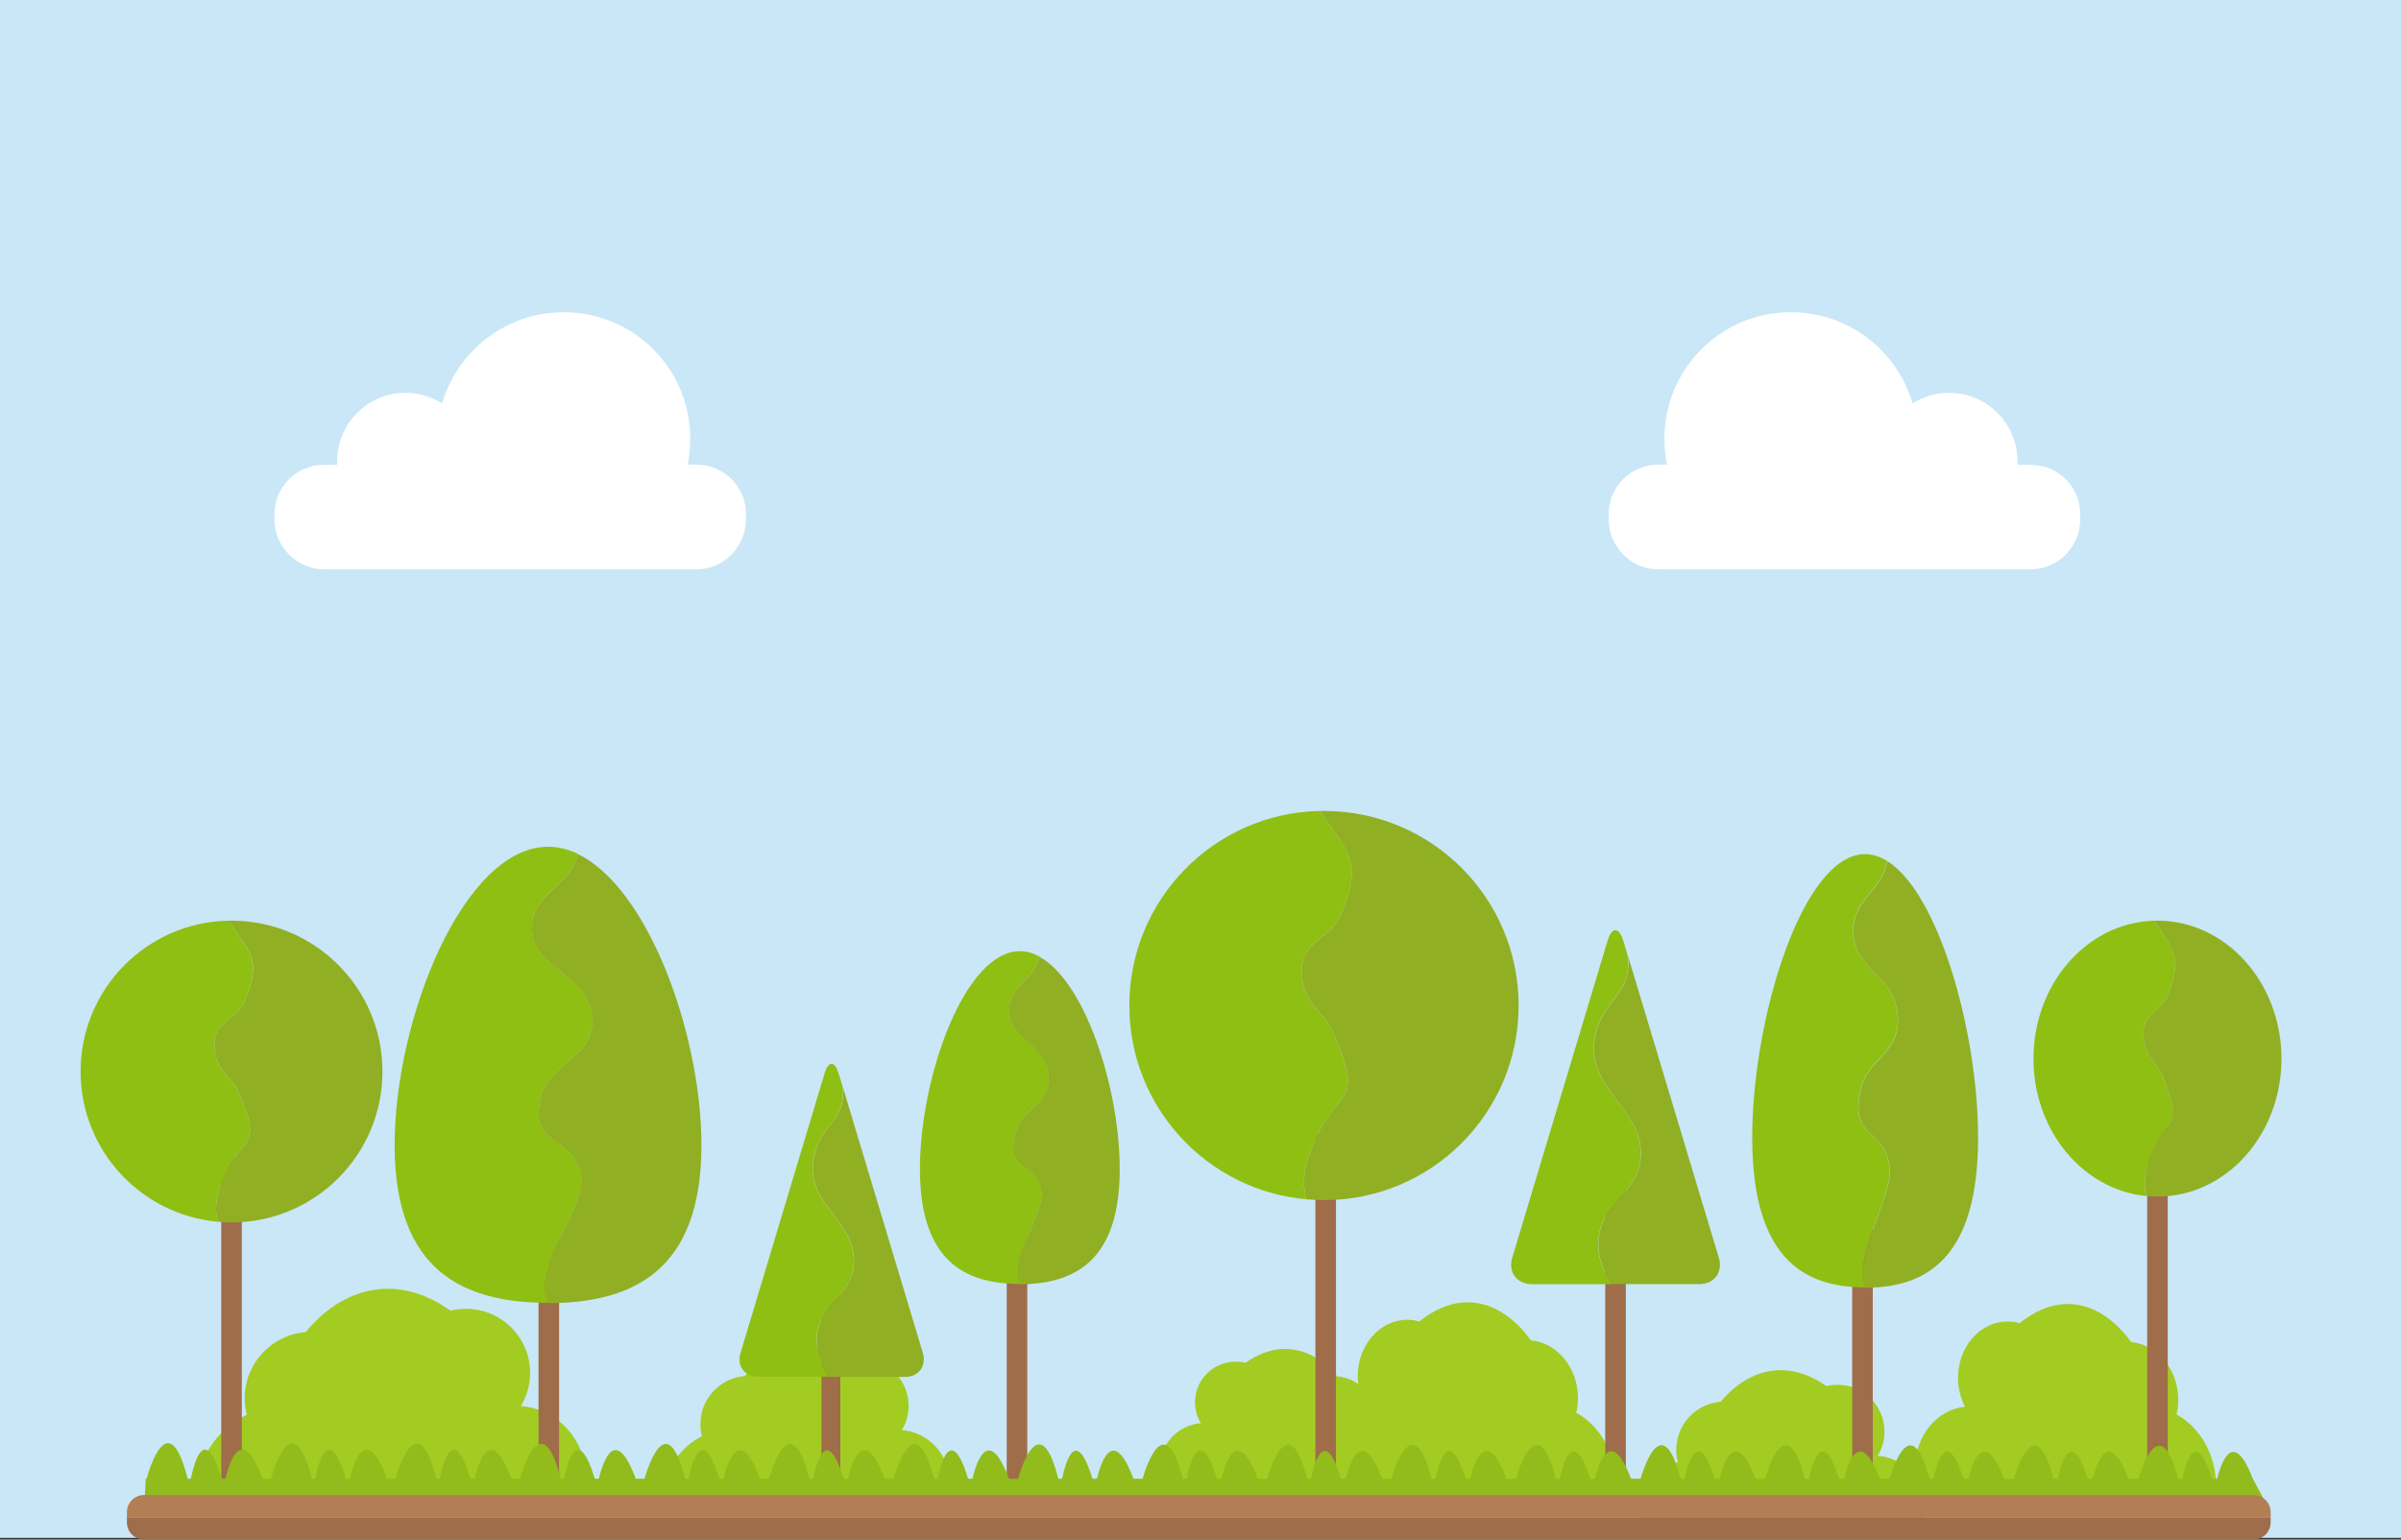<?xml version="1.0" encoding="utf-8"?>
<!-- Generator: Adobe Illustrator 18.1.1, SVG Export Plug-In . SVG Version: 6.00 Build 0)  -->
<svg version="1.1" id="Layer_1" xmlns="http://www.w3.org/2000/svg" xmlns:xlink="http://www.w3.org/1999/xlink" x="0px" y="0px"
	 viewBox="0 0 1400 898" enable-background="new 0 0 1400 898" xml:space="preserve">
<rect x="0" y="0" width="1400" height="898" fill="#333333" stroke="none"/>
<rect fill="#C9E7F7" width="1400" height="897"/>
<g>
	<g>
		<path fill="#A2CC21" d="M553.5,864.1c0-15.8-12.1-28.7-27.6-30c2.5-4.1,3.9-8.9,3.9-14.1c0-15.1-12.2-27.3-27.3-27.3
			c-2.3,0-4.5,0.3-6.6,0.8c-8-5.8-17.1-9.3-26.6-9.3c-13.8,0-25.9,7.5-35,18.4c-14.5,1.1-25.9,13.3-25.9,28.1c0,2.5,0.3,4.8,0.9,7.1
			c-12.8,6.2-21.6,19.1-21.9,34.2h165C553.2,869.5,553.5,866.9,553.5,864.1z"/>
	</g>
	<g>
		<path fill="#A2CC21" d="M1122.5,879.1c0-15.8-12.1-28.7-27.6-30c2.5-4.1,3.9-8.9,3.9-14.1c0-15.1-12.2-27.3-27.3-27.3
			c-2.3,0-4.5,0.3-6.6,0.8c-8-5.8-17.1-9.3-26.6-9.3c-13.8,0-25.9,7.5-35,18.4c-14.5,1.1-25.9,13.3-25.9,28.1c0,2.5,0.3,4.8,0.9,7.1
			c-12.8,6.2-21.6,19.1-21.9,34.2h165C1122.2,884.5,1122.5,881.9,1122.5,879.1z"/>
	</g>
	<g>
		<path fill="#A2CC21" d="M676.2,856.2c0-13.7,10.5-25,24-26.1c-2.2-3.6-3.4-7.8-3.4-12.2c0-13.1,10.6-23.7,23.7-23.7
			c2,0,3.9,0.2,5.7,0.7c7-5,14.9-8.1,23.1-8.1c12,0,22.6,6.5,30.4,16c12.6,1,22.5,11.5,22.5,24.4c0,2.1-0.3,4.2-0.8,6.2
			c11.1,5.4,18.8,16.6,19,29.7H677.1C676.5,860.8,676.2,858.5,676.2,856.2z"/>
	</g>
	<g>
		<path fill="#A2CC21" d="M766.6,855.6c0-19,12.8-34.5,29.2-36.1c-2.6-4.9-4.1-10.7-4.1-16.9c0-18.1,12.9-32.8,28.9-32.8
			c2.4,0,4.7,0.3,7,1c8.5-6.9,18.1-11.2,28.1-11.2c14.6,0,27.4,9,37,22.2c15.3,1.4,27.4,16,27.4,33.7c0,2.9-0.3,5.8-1,8.5
			c13.5,7.4,22.8,23,23.1,41.1H767.7C767,862,766.6,858.8,766.6,855.6z"/>
	</g>
	<g>
		<path fill="#A2CC21" d="M341.5,861.2c0-21.6-16.6-39.4-37.8-41.1c3.4-5.6,5.4-12.2,5.4-19.3c0-20.7-16.7-37.4-37.4-37.4
			c-3.1,0-6.1,0.4-9,1.1c-11-7.9-23.5-12.8-36.5-12.8c-18.9,0-35.6,10.2-48,25.3c-19.9,1.6-35.5,18.2-35.5,38.5
			c0,3.4,0.4,6.6,1.2,9.7c-17.5,8.4-29.6,26.2-29.9,46.8h226.1C341,868.6,341.5,865,341.5,861.2z"/>
	</g>
	<g>
		<path fill="#A2CC21" d="M1116.6,856.6c0-19,12.8-34.5,29.2-36.1c-2.6-4.9-4.1-10.7-4.1-16.9c0-18.1,12.9-32.8,28.9-32.8
			c2.4,0,4.7,0.3,7,1c8.5-6.9,18.1-11.2,28.1-11.2c14.6,0,27.4,9,37,22.2c15.3,1.4,27.4,16,27.4,33.7c0,2.9-0.3,5.8-1,8.5
			c13.5,7.4,22.8,23,23.1,41.1h-174.5C1117,863,1116.6,859.8,1116.6,856.6z"/>
	</g>
	<g>
		<rect x="129" y="675" fill="#A06D4A" width="12" height="197"/>
		<g>
			<path fill="#8FBF13" d="M129,691c10-30,26-18,10-54c-4-10-14-12-14-28c0-14,14-14,18-26c10.2-23.9,1.5-28.9-9.9-46
				c-47.7,1-86.1,40-86.1,88c0,45.9,35.1,83.5,79.9,87.6C125.3,706.1,125.6,698.9,129,691z"/>
			<path fill="#91AF23" d="M223,625c0-48.6-39.4-88-88-88c-0.6,0-1.3,0-1.9,0c11.5,17.1,20.2,22.1,9.9,46c-4,12-18,12-18,26
				c0,16,10,18,14,28c16,36,0,24-10,54c-3.4,7.9-3.7,15.1-2.1,21.6c2.7,0.2,5.4,0.4,8.1,0.4C183.6,713,223,673.6,223,625z"/>
		</g>
	</g>
	<g>
		<rect x="1252" y="656" fill="#A06D4A" width="12" height="219"/>
		<g>
			<path fill="#8FBF13" d="M1253.1,677.8c8.2-27.4,21.4-16.5,8.2-49.4c-3.3-9.1-11.5-11-11.5-25.6c0-12.8,11.5-12.8,14.8-23.8
				c8.4-21.9,1.3-26.4-8.2-42c-39.2,0.9-70.7,36.6-70.7,80.5c0,42,28.8,76.4,65.6,80.1C1250,691.6,1250.3,685.1,1253.1,677.8z"/>
			<path fill="#91AF23" d="M1330.3,617.5c0-44.4-32.4-80.5-72.3-80.5c-0.5,0-1.1,0-1.6,0c9.4,15.6,16.6,20.2,8.2,42
				c-3.3,11-14.8,11-14.8,23.8c0,14.6,8.2,16.5,11.5,25.6c13.1,32.9,0,21.9-8.2,49.4c-2.8,7.3-3.1,13.8-1.7,19.8
				c2.2,0.2,4.4,0.3,6.6,0.3C1297.9,698,1330.3,661.9,1330.3,617.5z"/>
		</g>
	</g>
	<g>
		<rect x="587" y="668" fill="#A06D4A" width="12" height="197"/>
		<g>
			<path fill="#8FBF13" d="M606.9,693.1c-3.4-15.9-20.1-10.4-14.7-32.7c3.2-13.4,18.8-15.8,19.3-30.5c0.3-20.5-20.7-22.1-22.8-38
				c-2.1-15.9,13.3-19.9,16.7-31.8c0.3-0.8,0.5-1.5,0.7-2.2c-3.7-2-7.5-3.1-11.4-3.1c-32.2,0-58.3,73.4-58.3,127
				c0,53.6,26.1,67.1,58.3,67.1c0.1,0,0.2,0,0.3,0C587.6,734.2,610.8,706.2,606.9,693.1z"/>
			<path fill="#91AF23" d="M652.9,681.9c0-47.1-20.2-109.5-46.9-123.9c-0.2,0.7-0.4,1.5-0.7,2.2c-3.3,11.9-18.8,15.8-16.7,31.8
				c2.1,15.9,23.1,17.5,22.8,38c-0.6,14.7-16.1,17.1-19.3,30.5c-5.4,22.3,11.3,16.8,14.7,32.7c3.9,13.1-19.3,41-12.1,55.9
				C626.9,748.9,652.9,735.3,652.9,681.9z"/>
		</g>
	</g>
	<g>
		<rect x="314" y="679" fill="#A06D4A" width="12" height="197"/>
		<g>
			<path fill="#8FBF13" d="M338.4,683.4c-5.3-21.7-30.9-14.3-22.6-44.8c5-18.3,28.8-21.7,29.7-41.8c0.4-28.1-31.8-30.2-35-52.1
				c-3.3-21.8,20.5-27.2,25.6-43.5c0.4-1,0.7-2,1-3.1c-5.7-2.7-11.5-4.2-17.5-4.2c-49.4,0-89.5,100.5-89.5,174s40.1,92,89.5,92
				c0.1,0,0.3,0,0.4,0C308.8,739.7,344.4,701.4,338.4,683.4z"/>
			<path fill="#91AF23" d="M409,668c0-64.5-30.9-150-72-169.8c-0.3,1-0.6,2-1,3.1c-5.1,16.3-28.8,21.7-25.6,43.5
				c3.3,21.8,35.4,24,35,52.1c-0.9,20.1-24.7,23.4-29.7,41.8c-8.3,30.5,17.3,23,22.6,44.8c6,18-29.6,56.2-18.5,76.6
				C369.2,759.9,409,741.2,409,668z"/>
		</g>
	</g>
	<g>
		<rect x="936" y="666" fill="#A06D4A" width="12" height="197"/>
		<g>
			<path fill="#91AF23" d="M1002.2,733.5l-52.7-175.2c0.2,4.1,0,8-1,11.5c-3.2,11.4-14.6,17.8-17.8,32.4
				c-8.1,30.8,24.3,42.2,26,68.1c1.6,24.3-21.1,29.2-24.3,50.3c-1.6,11.7,2.1,20.7,8.1,28.4h50.3C999.6,749,1004.8,742,1002.2,733.5
				z"/>
			<path fill="#8FBF13" d="M932.3,720.6c3.2-21.1,26-26,24.3-50.3c-1.6-26-34.1-37.3-26-68.1c3.2-14.6,14.6-21.1,17.8-32.4
				c1-3.5,1.2-7.4,1-11.5l-2.8-9.4c-2.6-8.5-6.8-8.5-9.3,0l-55.5,184.6c-2.6,8.5,2.6,15.5,11.5,15.5h47
				C934.4,741.3,930.7,732.3,932.3,720.6z"/>
		</g>
	</g>
	<g>
		<rect x="1080" y="670" fill="#A06D4A" width="12" height="197"/>
		<g>
			<path fill="#8FBF13" d="M1101.4,678.3c-3.9-20.7-22.7-13.5-16.6-42.6c3.6-17.4,21.2-20.6,21.8-39.7c0.3-26.7-23.4-28.7-25.8-49.5
				c-2.4-20.8,15.1-25.9,18.8-41.4c0.3-1,0.5-1.9,0.8-2.9c-4.2-2.6-8.5-4-12.9-4c-36.4,0-65.8,95.5-65.8,165.3s29.5,87.4,65.8,87.4
				c0.1,0,0.2,0,0.3,0C1079.7,731.7,1105.9,695.3,1101.4,678.3z"/>
			<path fill="#91AF23" d="M1153.4,663.6c0-61.3-22.8-142.5-52.9-161.3c-0.2,1-0.5,1.9-0.8,2.9c-3.7,15.5-21.2,20.6-18.8,41.4
				c2.4,20.8,26.1,22.8,25.8,49.5c-0.6,19.1-18.2,22.3-21.8,39.7c-6.1,29,12.8,21.9,16.6,42.6c4.4,17.1-21.8,53.4-13.6,72.7
				C1124,750.9,1153.4,733.2,1153.4,663.6z"/>
		</g>
	</g>
	<g>
		<rect x="767" y="662" fill="#A06D4A" width="12" height="197"/>
		<g>
			<path fill="#8FBF13" d="M764.3,671.6c12.9-38.7,33.5-23.2,12.9-69.7c-5.2-12.9-18.1-15.5-18.1-36.1c0-18.1,18.1-18.1,23.2-33.5
				c13.2-30.8,2-37.2-12.8-59.3c-61.5,1.3-111,51.6-111,113.5c0,59.2,45.3,107.8,103.1,113C759.4,691.1,759.9,681.9,764.3,671.6z"/>
			<path fill="#91AF23" d="M885.5,586.5c0-62.7-50.8-113.5-113.5-113.5c-0.8,0-1.7,0-2.5,0c14.8,22.1,26,28.5,12.8,59.3
				c-5.2,15.5-23.2,15.5-23.2,33.5c0,20.6,12.9,23.2,18.1,36.1c20.6,46.4,0,31-12.9,69.7c-4.4,10.2-4.8,19.4-2.7,27.9
				c3.4,0.3,6.9,0.5,10.4,0.5C834.7,700,885.5,649.2,885.5,586.5z"/>
		</g>
	</g>
	<g>
		<rect x="479" y="743" fill="#A06D4A" width="11" height="141"/>
		<g>
			<path fill="#91AF23" d="M538.1,789.1l-46.5-154.6c0.2,3.6,0,7-0.9,10.1c-2.9,10-12.9,15.7-15.7,28.6c-7.1,27.2,21.4,37.2,22.9,60
				c1.4,21.4-18.6,26-21.4,44.6c-1.4,10.3,1.9,18.3,7.2,25.3h44.3C535.8,803,540.3,796.6,538.1,789.1z"/>
			<path fill="#8FBF13" d="M476.4,777.7c2.9-18.6,22.9-23,21.4-44.4c-1.4-22.9-30-32.9-22.9-60.1c2.9-12.9,12.9-18.6,15.7-28.6
				c0.9-3.1,1.1-6.5,0.9-10.2l-2.5-8.3c-2.3-7.5-6-7.5-8.2,0l-49,163c-2.3,7.5,2.3,13.9,10.2,13.9h41.5
				C478.3,796,475.1,788,476.4,777.7z"/>
		</g>
	</g>
</g>
<path fill="#91BC1B" d="M1313.6,862.5L1313.6,862.5c-11.2-29.1-18.1-10.6-20.8,0l-3,0c-9.1-29.1-15-10.6-17.3,0l-2.5,0
	c-10-38.4-20.4-9-23.1,0l-5.8,0c-11.2-29.3-18.2-10.6-20.8,0l-3,0c-9.2-29.3-15.1-10.6-17.4,0l-2.5,0c-10.1-38.7-20.5-8.9-23.1,0
	l-5.7,0c-11.3-29.5-18.2-10.6-20.9,0l-2.9,0c-9.2-29.5-15.1-10.6-17.4,0l-2.4,0c-10.1-38.9-20.6-8.8-23.2,0l-5.7,0
	c-11.3-29.7-18.3-10.6-20.9,0l-2.9,0c-9.2-29.7-15.2-10.6-17.5,0l-2.4,0c-10.2-39.2-20.7-8.6-23.2,0l-5.6,0
	c-11.4-29.9-18.4-10.5-21,0l-2.8,0c-9.3-29.9-15.2-10.5-17.5,0l-2.4,0c-10.2-39.4-20.8-8.5-23.3,0l-5.6,0
	c-11.4-30.1-18.4-10.5-21.1,0l-2.8,0c-9.3-30.1-15.3-10.5-17.6,0l-2.3,0c-10.2-39.7-20.8-8.4-23.3,0l-5.5,0
	c-11.5-30.3-18.5-10.5-21.1,0l-2.7,0c-9.4-30.3-15.4-10.5-17.6,0l-2.3,0c-10.3-40-20.9-8.3-23.4,0l-5.4,0
	c-11.5-30.5-18.6-10.5-21.2,0l-2.7,0c-9.4-30.5-15.4-10.5-17.6,0l-2.2,0c-10.3-40.3-21-8.2-23.4,0l-5.4,0
	c-11.6-30.7-18.6-10.5-21.2,0l-2.6,0c-9.4-30.7-15.5-10.5-17.7,0l-2.2,0c-10.4-40.5-21.1-8-23.5,0l-5.3,0
	c-11.6-30.9-18.7-10.5-21.3,0l-2.6,0c-9.5-30.9-15.5-10.5-17.7,0l-2.2,0c-10.4-40.8-21.2-7.9-23.5,0l-5.3,0
	c-11.7-31.1-18.8-10.5-21.3,0l-2.5,0c-9.5-31.2-15.6-10.5-17.8,0l-2.1,0c-10.5-41.1-21.3-7.7-23.6,0l-5.2,0
	c-11.7-31.3-18.8-10.4-21.4,0l-2.5,0c-9.6-31.4-15.6-10.4-17.8,0l-2.1,0c-10.5-41.4-21.4-7.6-23.6,0l-5.2,0
	c-11.8-31.5-18.9-10.4-21.4,0l-2.4,0c-9.6-31.6-15.7-10.4-17.9,0l-2,0c-10.6-41.7-21.5-7.4-23.7,0l-5.1,0c-11.8-31.7-19-10.4-21.5,0
	l-2.4,0c-9.6-31.8-15.8-10.4-17.9,0l-2,0c-10.6-42-21.6-7.2-23.7,0l-5,0c-11.9-31.9-19.1-10.4-21.5,0l-2.3,0c-9.7-32-15.8-10.4-18,0
	l-2,0c-10.7-42.3-21.8-7-23.8,0l-5,0c-11.9-32.2-19.1-10.4-21.6,0l-2.3,0c-9.7-32.2-15.9-10.4-18,0l-1.9,0
	c-10.7-42.6-21.9-6.8-23.8,0l-4.9,0c-12-32.4-19.2-10.3-21.6,0l-2.2,0c-9.8-32.4-15.9-10.3-18,0l-1.9,0c-10.8-42.9-22-7-23.9,0H85
	l-1,19h1239.8L1313.6,862.5z"/>
<g>
	<path fill="#B27E54" d="M1324,882c0-5.5-4.5-10-10-10H84c-5.5,0-10,4.5-10,10v3h1250V882z"/>
	<path fill="#A06D4A" d="M74,885v3c0,5.5,4.5,10,10,10h1230c5.5,0,10-4.5,10-10v-3H74z"/>
</g>
<path fill="#FFFFFF" d="M406,271h-5c1-5,1.5-10,1.5-15.1c0-40.8-33-73.8-73.8-73.8c-33.6,0-61.9,22.4-70.9,53.2
	c-6.2-3.9-13.5-6.2-21.3-6.2c-22.1,0-39.9,18-39.9,40c0,0.6,0,1,0,2h-7.5c-16.1,0-29.1,12.8-29.1,28.9v2.7c0,16.1,13,29.4,29.1,29.4
	H406c16.1,0,29-13.3,29-29.4v-2.7C435,283.8,422.1,271,406,271z"/>
<path fill="#FFFFFF" d="M967,271h5c-1-5-1.5-10-1.5-15.1c0-40.8,33-73.8,73.8-73.8c33.6,0,61.9,22.4,70.9,53.2
	c6.2-3.9,13.5-6.2,21.3-6.2c22.1,0,39.9,18,39.9,40c0,0.6,0,1,0,2h7.5c16.1,0,29.1,12.8,29.1,28.9v2.7c0,16.1-13,29.4-29.1,29.4H967
	c-16.1,0-29-13.3-29-29.4v-2.7C938,283.8,950.9,271,967,271z"/>
</svg>
